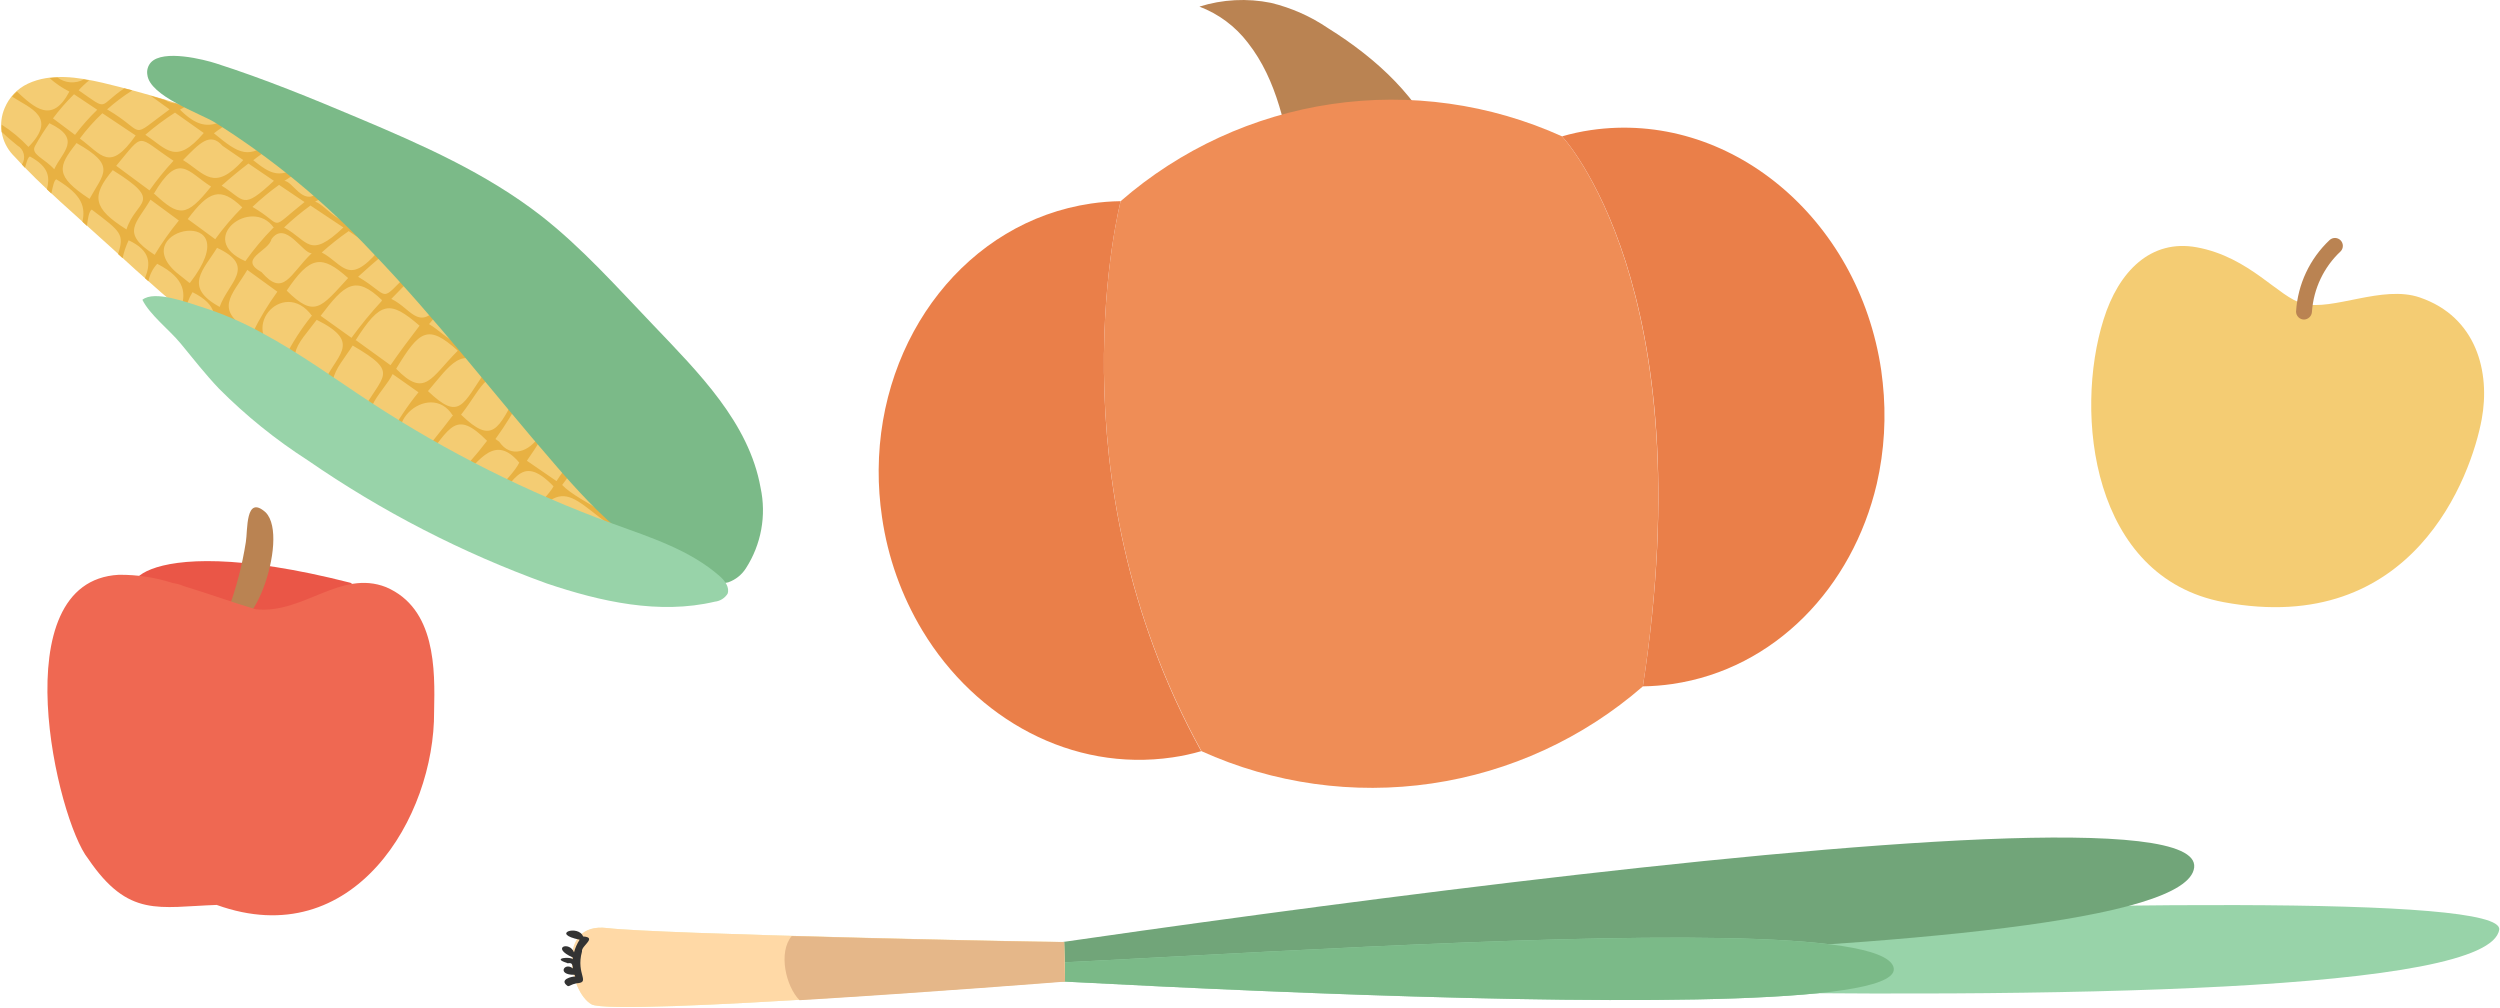 <svg width="253" height="102" viewBox="0 0 253 102" fill="none" xmlns="http://www.w3.org/2000/svg">
<path d="M252.92 94.079C253.92 87.079 79.83 97.079 79.83 97.079C79.83 97.079 251.05 106.609 252.92 94.079Z" fill="#98D3A9"/>
<path d="M83.05 98.989C105.2 97.288 220.83 98.709 222.05 87.788C223.27 76.868 83.05 98.989 83.05 98.989Z" fill="#71A579"/>
<path d="M82.28 97.829C88.82 100.029 188.99 90.229 191.61 97.829C194.23 105.429 82.28 97.829 82.28 97.829Z" fill="#98D3A9"/>
<path d="M82.28 97.829C88.82 100.029 188.99 90.229 191.61 97.829C194.23 105.429 82.28 97.829 82.28 97.829Z" fill="#7BBA88"/>
<path d="M107.69 95.329C104.8 95.329 66.58 94.538 61.43 93.918C56.28 93.298 57.61 100.358 59.86 101.638C62.11 102.918 107.78 99.299 107.78 99.299L107.69 95.329Z" fill="#F2F0C2"/>
<path d="M107.69 95.329C104.8 95.329 66.58 94.538 61.43 93.918C56.28 93.298 57.61 100.358 59.86 101.638C62.11 102.918 107.78 99.299 107.78 99.299L107.69 95.329Z" fill="#FFD9A6"/>
<path d="M80.911 101.219C93.791 100.449 107.781 99.339 107.781 99.339L107.691 95.339C106.001 95.339 92.281 95.079 80.121 94.728C78.731 96.379 79.531 99.829 80.911 101.219Z" fill="#E5B789"/>
<path d="M57.47 99.799C57.7 99.799 57.79 99.619 58.32 99.519H58.23C59.91 99.449 58.23 98.679 58.9 96.289C58.78 95.729 60.5 94.869 59.01 94.769C58.54 93.549 55.64 94.478 58.66 95.099C58.403 95.492 58.21 95.924 58.09 96.379C57.65 95.209 55.66 95.869 57.97 96.899C57.965 96.959 57.965 97.019 57.97 97.079C57.82 96.789 55.74 96.939 57.35 97.439C57.47 97.609 57.94 97.159 57.98 98.009C57.13 97.309 56.31 98.679 58.12 98.649H58.03C58.1 98.649 58.17 98.589 58.21 98.829C57.94 98.789 56.47 99.129 57.47 99.799Z" fill="#333333"/>
<path d="M74.09 53.638C74.152 52.46 73.889 51.288 73.33 50.248C72.173 47.877 70.733 45.654 69.04 43.628C57.43 29.028 40.96 18.858 23.48 12.378C19.204 10.774 14.832 9.438 10.39 8.378C7.88 7.798 5.13 7.379 2.82 8.469C1.764 8.967 0.93 9.84 0.48 10.918C0.141 11.697 0.035 12.558 0.175 13.396C0.316 14.233 0.696 15.012 1.27 15.638C4.27 18.928 7.82 21.919 11.13 24.939C17.911 31.217 25.053 37.094 32.52 42.539C36.7 45.539 41.01 48.389 45.52 50.978C51.97 54.739 59.01 58.059 66.52 58.169C67.215 58.183 67.909 58.154 68.6 58.079C69.531 57.985 70.44 57.738 71.29 57.348C72.026 57.009 72.667 56.492 73.156 55.845C73.644 55.198 73.965 54.44 74.09 53.638V53.638Z" fill="#F4CC73"/>
<path d="M25.63 16.218C26.52 15.479 27.72 14.839 28.32 14.329L27.74 14.098C25.14 16.188 24.23 15.608 21.65 13.489C22.18 13.07 22.746 12.699 23.34 12.378L22.72 12.148C20.98 13.058 19.8 12.658 18.21 11.098L18.77 10.789L17.77 10.459C17.385 10.452 17.01 10.333 16.69 10.118L15.24 9.688L17.16 11.069C12.89 14.199 14.96 13.489 10.84 11.069C11.635 10.359 12.488 9.716 13.39 9.148L12.58 8.938C9.84 10.778 11.1 11.318 7.96 9.138C8.282 8.774 8.637 8.439 9.02 8.138L8.48 8.039C8.064 8.262 7.593 8.363 7.122 8.33C6.651 8.296 6.2 8.129 5.82 7.848C5.552 7.853 5.285 7.873 5.02 7.908C5.625 8.446 6.297 8.903 7.02 9.269C5.28 12.589 3.48 10.899 1.71 9.269C1.534 9.426 1.37 9.597 1.22 9.779C3.08 10.979 5.84 11.858 2.88 14.868C2.075 14.008 1.164 13.252 0.17 12.618C0.145 12.861 0.145 13.106 0.17 13.348C0.53 13.698 1.05 14.149 1.75 14.719C1.912 14.81 2.054 14.934 2.166 15.082C2.279 15.231 2.36 15.401 2.404 15.582C2.448 15.762 2.454 15.95 2.423 16.134C2.391 16.318 2.322 16.493 2.22 16.648L2.53 16.979C2.69 16.378 2.84 15.889 3.03 15.839C5.03 16.919 5.03 17.988 4.75 19.158L5.2 19.579C5.35 18.849 5.48 18.218 5.7 18.148C8.4 19.778 8.63 20.959 8.35 22.448L8.8 22.858C8.9 22.078 9 21.389 9.28 21.209C12.28 23.479 12.59 23.678 11.95 25.709L12.41 26.128C12.538 25.502 12.743 24.895 13.02 24.319C15.3 25.379 15.25 26.718 14.67 28.148L15.02 28.459C15.147 27.8 15.455 27.191 15.91 26.698C18.91 28.229 18.78 29.839 18.28 31.299L18.72 31.678C18.831 30.932 19.089 30.215 19.48 29.569C22.12 30.869 21.9 32.298 21.35 33.888L21.85 34.299C22.05 33.299 22.22 32.209 22.54 32.008C25.09 32.928 24.94 35.408 24.71 36.628L24.83 36.718C25.03 36.298 25.35 35.618 25.83 34.628C30.18 36.678 26.92 40.978 29.09 37.148C32.01 38.058 31.94 41.148 31.91 42.148L32.06 42.258C32.2 41.919 32.45 41.259 32.93 40.049C37.58 42.049 34.49 46.648 36.72 42.868C40.65 44.318 37.17 49.499 39.72 45.019L42.12 46.758C39.32 49.758 43.5 45.899 45.38 49.079C44.919 49.395 44.505 49.776 44.15 50.209L44.69 50.539C44.822 50.435 44.943 50.318 45.05 50.188C46.86 48.809 48.29 51.089 46.3 48.998C48.62 46.279 50.17 43.999 52.55 46.819C51.74 48.519 47.97 51.409 49.29 51.819C51.99 49.069 52.53 45.608 56.02 49.218C55.15 50.809 51.41 53.559 52.77 53.928C57.59 47.069 57.65 51.019 64.89 55.289C64.7 53.179 58.5 50.829 56.89 49.079C57.982 47.65 58.905 46.099 59.64 44.459L69.24 50.868C68.75 47.498 57.24 45.868 60.77 40.628C60.77 38.578 52.39 34.959 50.2 32.779C51.8 31.839 46.51 31.439 45.97 29.939C47.12 28.869 47.76 27.998 46.88 28.108C45.19 30.978 43.63 27.898 42.38 27.509C43.65 26.148 44.47 26.158 44.28 25.368C40.95 27.748 41.66 26.888 39.28 25.368C41.13 24.078 39.8 23.829 39.28 24.569C37.97 25.619 36.47 22.989 35.8 23.039C37.08 22.359 37.8 21.688 36.95 21.618C34.8 23.858 33.14 20.788 31.89 20.408C34.05 19.288 32.96 18.729 32.09 19.549C30.67 20.829 29.59 18.309 28.78 18.309C30.01 17.449 31.97 16.679 30.92 16.309C28.36 18.379 27.3 17.518 25.63 16.218ZM30.82 20.448C27.04 23.448 28.88 22.878 25.55 20.939C26.394 20.134 27.293 19.388 28.24 18.709L30.82 20.448ZM28.99 29.448C31.39 25.838 32.58 25.768 35.23 28.138C32.47 31.148 31.84 32.218 28.99 29.388V29.448ZM38.64 30.448C37.546 31.635 36.521 32.884 35.57 34.188L32.45 31.959C34.89 28.738 35.97 27.808 38.64 30.358V30.448ZM26.47 27.539C24.01 26.199 27.2 25.448 27.47 24.209C28.88 22.209 30.69 25.748 31.55 25.618C29.31 27.788 28.7 30.119 26.47 27.539ZM34.75 23.019C31.27 26.329 31.2 24.329 28.75 23.019C29.589 22.219 30.481 21.478 31.42 20.799L34.75 23.019ZM38.29 25.408C35.22 28.988 34.72 26.689 32.56 25.549C33.423 24.771 34.334 24.049 35.29 23.388L38.29 25.408ZM41.47 27.549C38.23 30.779 39.65 30.029 36.24 28.009C37.08 27.238 37.94 26.488 38.81 25.759L41.47 27.549ZM45.1 29.998C42.49 34.059 41.79 31.288 39.6 30.248C40.37 29.439 41.16 28.648 41.97 27.888L45.1 29.998ZM40.1 37.309C42.47 33.379 43.33 32.798 46.33 35.489C43.6 38.218 43.01 40.339 40.08 37.309H40.1ZM49.23 37.428C46.79 40.968 46.55 42.659 43.31 39.579C45.54 36.959 46.81 34.819 49.21 37.428H49.23ZM49.23 32.799C46.49 36.289 45.53 34.069 43.42 32.799C44.12 31.945 44.84 31.115 45.58 30.309L49.23 32.799ZM47.23 35.408C48.04 34.638 48.87 33.888 49.69 33.148C53 34.828 48.82 38.088 47.27 35.408H47.23ZM52.43 39.608C50.43 43.438 49.86 45.069 46.66 41.968C49.04 38.919 49.32 36.578 52.47 39.608H52.43ZM59.32 43.489C54.56 41.998 59.22 36.158 55.94 41.239C51.39 39.538 55.35 35.139 52.71 39.069L50 37.258C50.6 36.368 51.19 35.459 51.77 34.539L60.17 40.209C60.03 41.33 59.758 42.431 59.36 43.489H59.32ZM53.32 46.628C54.337 45.173 55.276 43.665 56.13 42.108C60.76 44.048 57.94 46.108 56.32 48.688L53.32 46.628ZM50.14 44.428C51.168 43.004 52.09 41.507 52.9 39.949C58.03 41.449 52.9 48.218 50.52 44.699L50.14 44.428ZM42.93 46.608C45.59 43.298 46.08 41.388 49.29 44.608C48.213 46.033 47.026 47.37 45.74 48.608L42.93 46.608ZM45.78 42.098C44.46 43.838 43.22 45.339 42.44 46.258C37.37 43.699 43.47 38.148 45.85 42.098H45.78ZM39.68 37.819L42.35 39.699C41.243 41.065 40.265 42.531 39.43 44.079C35.29 42.219 38.81 39.839 39.75 37.819H39.68ZM35.98 34.449C38.52 30.448 39.45 30.369 42.46 32.959C41.46 34.258 40.46 35.599 39.52 36.959C37.47 35.478 36.83 35.008 36.05 34.449H35.98ZM35.64 34.938C40.64 37.839 38.64 37.858 36.49 41.938C31.71 39.368 34.12 37.459 35.71 34.938H35.64ZM32 32.339C36.91 34.769 33.83 35.929 32.64 39.059C28 36.479 30.13 34.959 32.07 32.339H32ZM31.52 31.988C30.482 33.28 29.584 34.678 28.84 36.158C23.58 33.588 28.68 27.909 31.59 31.988H31.52ZM24.98 27.279C26.56 28.439 27.49 29.089 28.07 29.519C27.124 30.822 26.291 32.203 25.58 33.648C21.47 31.348 23.47 29.949 25.05 27.279H24.98ZM27.65 23.059C26.622 24.105 25.679 25.232 24.83 26.428C19.74 24.218 25.47 19.809 27.72 23.059H27.65ZM21.92 25.059C26.06 26.969 23.08 28.599 22.23 31.059C18.47 29.009 20.64 27.279 21.99 25.039L21.92 25.059ZM19 22.169C21.14 19.308 22.31 18.858 24.52 20.988C23.524 21.989 22.608 23.065 21.78 24.209L19 22.169ZM15.55 19.638C18.1 15.278 18.98 17.388 21.36 18.878C18.83 22.048 18.1 21.908 15.62 19.618L15.55 19.638ZM19.18 28.638L17.81 27.539C12.71 23.019 25.41 20.569 19.25 28.589L19.18 28.638ZM15.18 20.169L18.1 22.319C17.202 23.416 16.383 24.575 15.65 25.789C12.1 23.519 13.85 22.628 15.28 20.118L15.18 20.169ZM11.41 17.218C16.7 20.518 13.74 20.218 12.8 23.218C9.36 21.069 9.24 19.808 11.41 17.218ZM7.73 14.469C11.83 16.779 10.48 17.538 9.06 20.128C5.53 17.798 5.85 16.878 7.73 14.498V14.469ZM5 12.469C8.36 14.079 6.27 15.388 5.49 17.128C4.49 16.018 3.04 15.618 3.56 14.748C3.994 13.96 4.475 13.199 5 12.469V12.469ZM9.84 11.108C9.027 11.897 8.275 12.746 7.59 13.648L5.36 11.979C6.008 11.113 6.72 10.297 7.49 9.539L9.84 11.108ZM13.73 13.709C11.08 17.479 10.3 15.649 8.08 14.019C8.765 13.101 9.528 12.245 10.36 11.459L13.73 13.709ZM17.56 16.269C16.682 17.211 15.87 18.213 15.13 19.269L11.76 16.779C14.68 13.299 13.71 13.719 17.56 16.269V16.269ZM20.62 13.459C17.82 16.748 16.89 15.108 14.71 13.638C15.655 12.82 16.657 12.072 17.71 11.398L20.62 13.459ZM24.62 16.198C21.62 19.498 20.71 17.538 18.52 16.198C20.2 14.489 21.25 13.319 22.52 14.758L24.62 16.198ZM27.72 18.299C24.44 21.369 24.8 20.229 22.43 18.789C23.3 18.009 24.21 17.259 25.14 16.549L27.72 18.299Z" fill="#E8B142"/>
<path d="M76.97 49.358C75.8 42.779 70.71 37.728 66.11 32.898C62.44 29.069 58.9 25.069 54.72 21.809C49.19 17.519 42.72 14.659 36.26 11.938C31.52 9.939 26.77 7.989 21.87 6.419C20.67 6.029 16.52 4.969 15.27 6.319C15.121 6.485 15.011 6.683 14.949 6.898C14.886 7.112 14.873 7.338 14.91 7.559C15.14 9.729 20.24 11.469 21.76 12.399C27.586 16.064 32.916 20.463 37.62 25.489C44.19 32.319 49.96 39.869 56.17 47.019C60.47 52.019 65.32 56.949 71.63 58.759C71.983 58.865 72.344 58.942 72.71 58.989C73.044 59.035 73.384 59.015 73.71 58.928C74.44 58.667 75.062 58.172 75.48 57.519C77.039 55.104 77.575 52.168 76.97 49.358V49.358Z" fill="#7BBA88"/>
<path d="M26.47 33.669C30.35 35.739 33.91 38.359 37.6 40.769C45.248 45.761 53.441 49.864 62.02 52.999C65.83 54.389 69.82 55.649 72.86 58.329C73.37 58.779 73.86 59.459 73.63 60.089C73.49 60.311 73.3 60.498 73.077 60.636C72.854 60.775 72.602 60.861 72.34 60.889C66.72 62.218 60.8 60.889 55.34 59.049C46.77 55.951 38.636 51.76 31.14 46.579C27.885 44.489 24.867 42.052 22.14 39.309C20.77 37.859 19.55 36.309 18.28 34.759C17.14 33.379 15.15 31.849 14.41 30.339C15.63 29.339 18.99 30.629 20.35 31.049C22.471 31.719 24.521 32.596 26.47 33.669V33.669Z" fill="#98D3A9"/>
<path d="M126.28 4.319C129.28 8.139 130.17 13.069 131 17.799C135.769 16.126 140.787 15.271 145.84 15.268C143.76 9.989 139.3 5.908 134.41 2.858C132.651 1.661 130.689 0.79 128.62 0.289C126.214 -0.198 123.723 -0.068 121.38 0.668C123.322 1.405 125.019 2.669 126.28 4.319V4.319Z" fill="#BA8352"/>
<path d="M158.08 13.799C150.788 10.501 142.702 9.366 134.783 10.529C126.865 11.692 119.447 15.103 113.41 20.358C113.41 20.358 106.18 48.099 121.59 76.019C128.883 79.316 136.969 80.451 144.887 79.288C152.806 78.126 160.224 74.714 166.26 69.459C172.47 29.029 158.08 13.799 158.08 13.799Z" fill="#EF8D56"/>
<path d="M189.93 48.968C190.7 45.606 190.902 42.138 190.53 38.709C190.49 38.302 190.44 37.892 190.38 37.478C188.1 21.999 174.94 11.118 160.98 13.168C160 13.311 159.031 13.522 158.08 13.799C158.08 13.799 172.51 29.029 166.26 69.459C167.264 69.445 168.266 69.364 169.26 69.219C179.6 67.698 187.47 59.459 189.93 48.968Z" fill="#EA7F49"/>
<path d="M113.411 20.358C112.406 20.372 111.404 20.453 110.411 20.598C97.91 22.438 89.01 34.019 88.921 47.539C88.911 49.145 89.024 50.75 89.26 52.339C89.844 56.4 91.234 60.303 93.35 63.819C98.781 72.819 108.511 78.138 118.651 76.648C119.634 76.506 120.606 76.296 121.561 76.019C106.181 48.099 113.411 20.358 113.411 20.358Z" fill="#EA7F49"/>
<path d="M35.471 58.978C12.601 53.139 11.311 60.978 15.371 59.449C8.671 66.989 18.061 63.889 22.221 63.839C26.121 63.379 34.221 65.638 32.911 60.519C33.741 60.968 38.141 60.688 35.471 58.978Z" fill="#EA5647"/>
<path d="M26.88 51.848C24.81 49.998 25.08 53.698 24.88 54.848C24.512 57.203 23.909 59.514 23.08 61.748C24.96 66.359 29.47 54.458 26.88 51.848Z" fill="#BA8352"/>
<path d="M39.071 59.419C34.461 57.599 30.671 62.178 25.881 61.658C23.75 61.038 21.131 60.079 18.61 59.319C18.257 59.164 17.883 59.06 17.5 59.009C15.731 58.434 13.881 58.151 12.021 58.169C0.16 58.809 5.75 82.969 8.93 86.918C13.011 92.918 16.07 91.779 21.93 91.579C35.791 96.579 44.001 82.659 43.931 72.009C44.031 67.709 44.09 61.569 39.071 59.419Z" fill="#EF6852"/>
<path d="M233.071 30.729C230.611 30.108 227.691 26.019 222.321 25.029C217.681 24.169 214.401 27.449 212.881 32.339C209.881 41.869 211.671 58.438 225.031 60.938C244.251 64.528 250.101 48.129 251.151 42.419C252.021 37.709 250.671 32.078 244.871 30.098C241.091 28.808 236.081 31.498 233.071 30.729Z" fill="#F4CC73"/>
<path d="M233.97 31.539C234.134 29.203 235.177 27.015 236.89 25.419C237.028 25.266 237.102 25.067 237.097 24.862C237.092 24.656 237.008 24.461 236.863 24.316C236.718 24.171 236.522 24.087 236.317 24.081C236.112 24.076 235.913 24.151 235.76 24.289C233.745 26.184 232.529 28.777 232.36 31.539C232.363 31.75 232.448 31.952 232.598 32.101C232.747 32.251 232.949 32.336 233.16 32.339C233.372 32.334 233.574 32.248 233.724 32.099C233.875 31.951 233.963 31.75 233.97 31.539V31.539Z" fill="#BA8352"/>
</svg>
